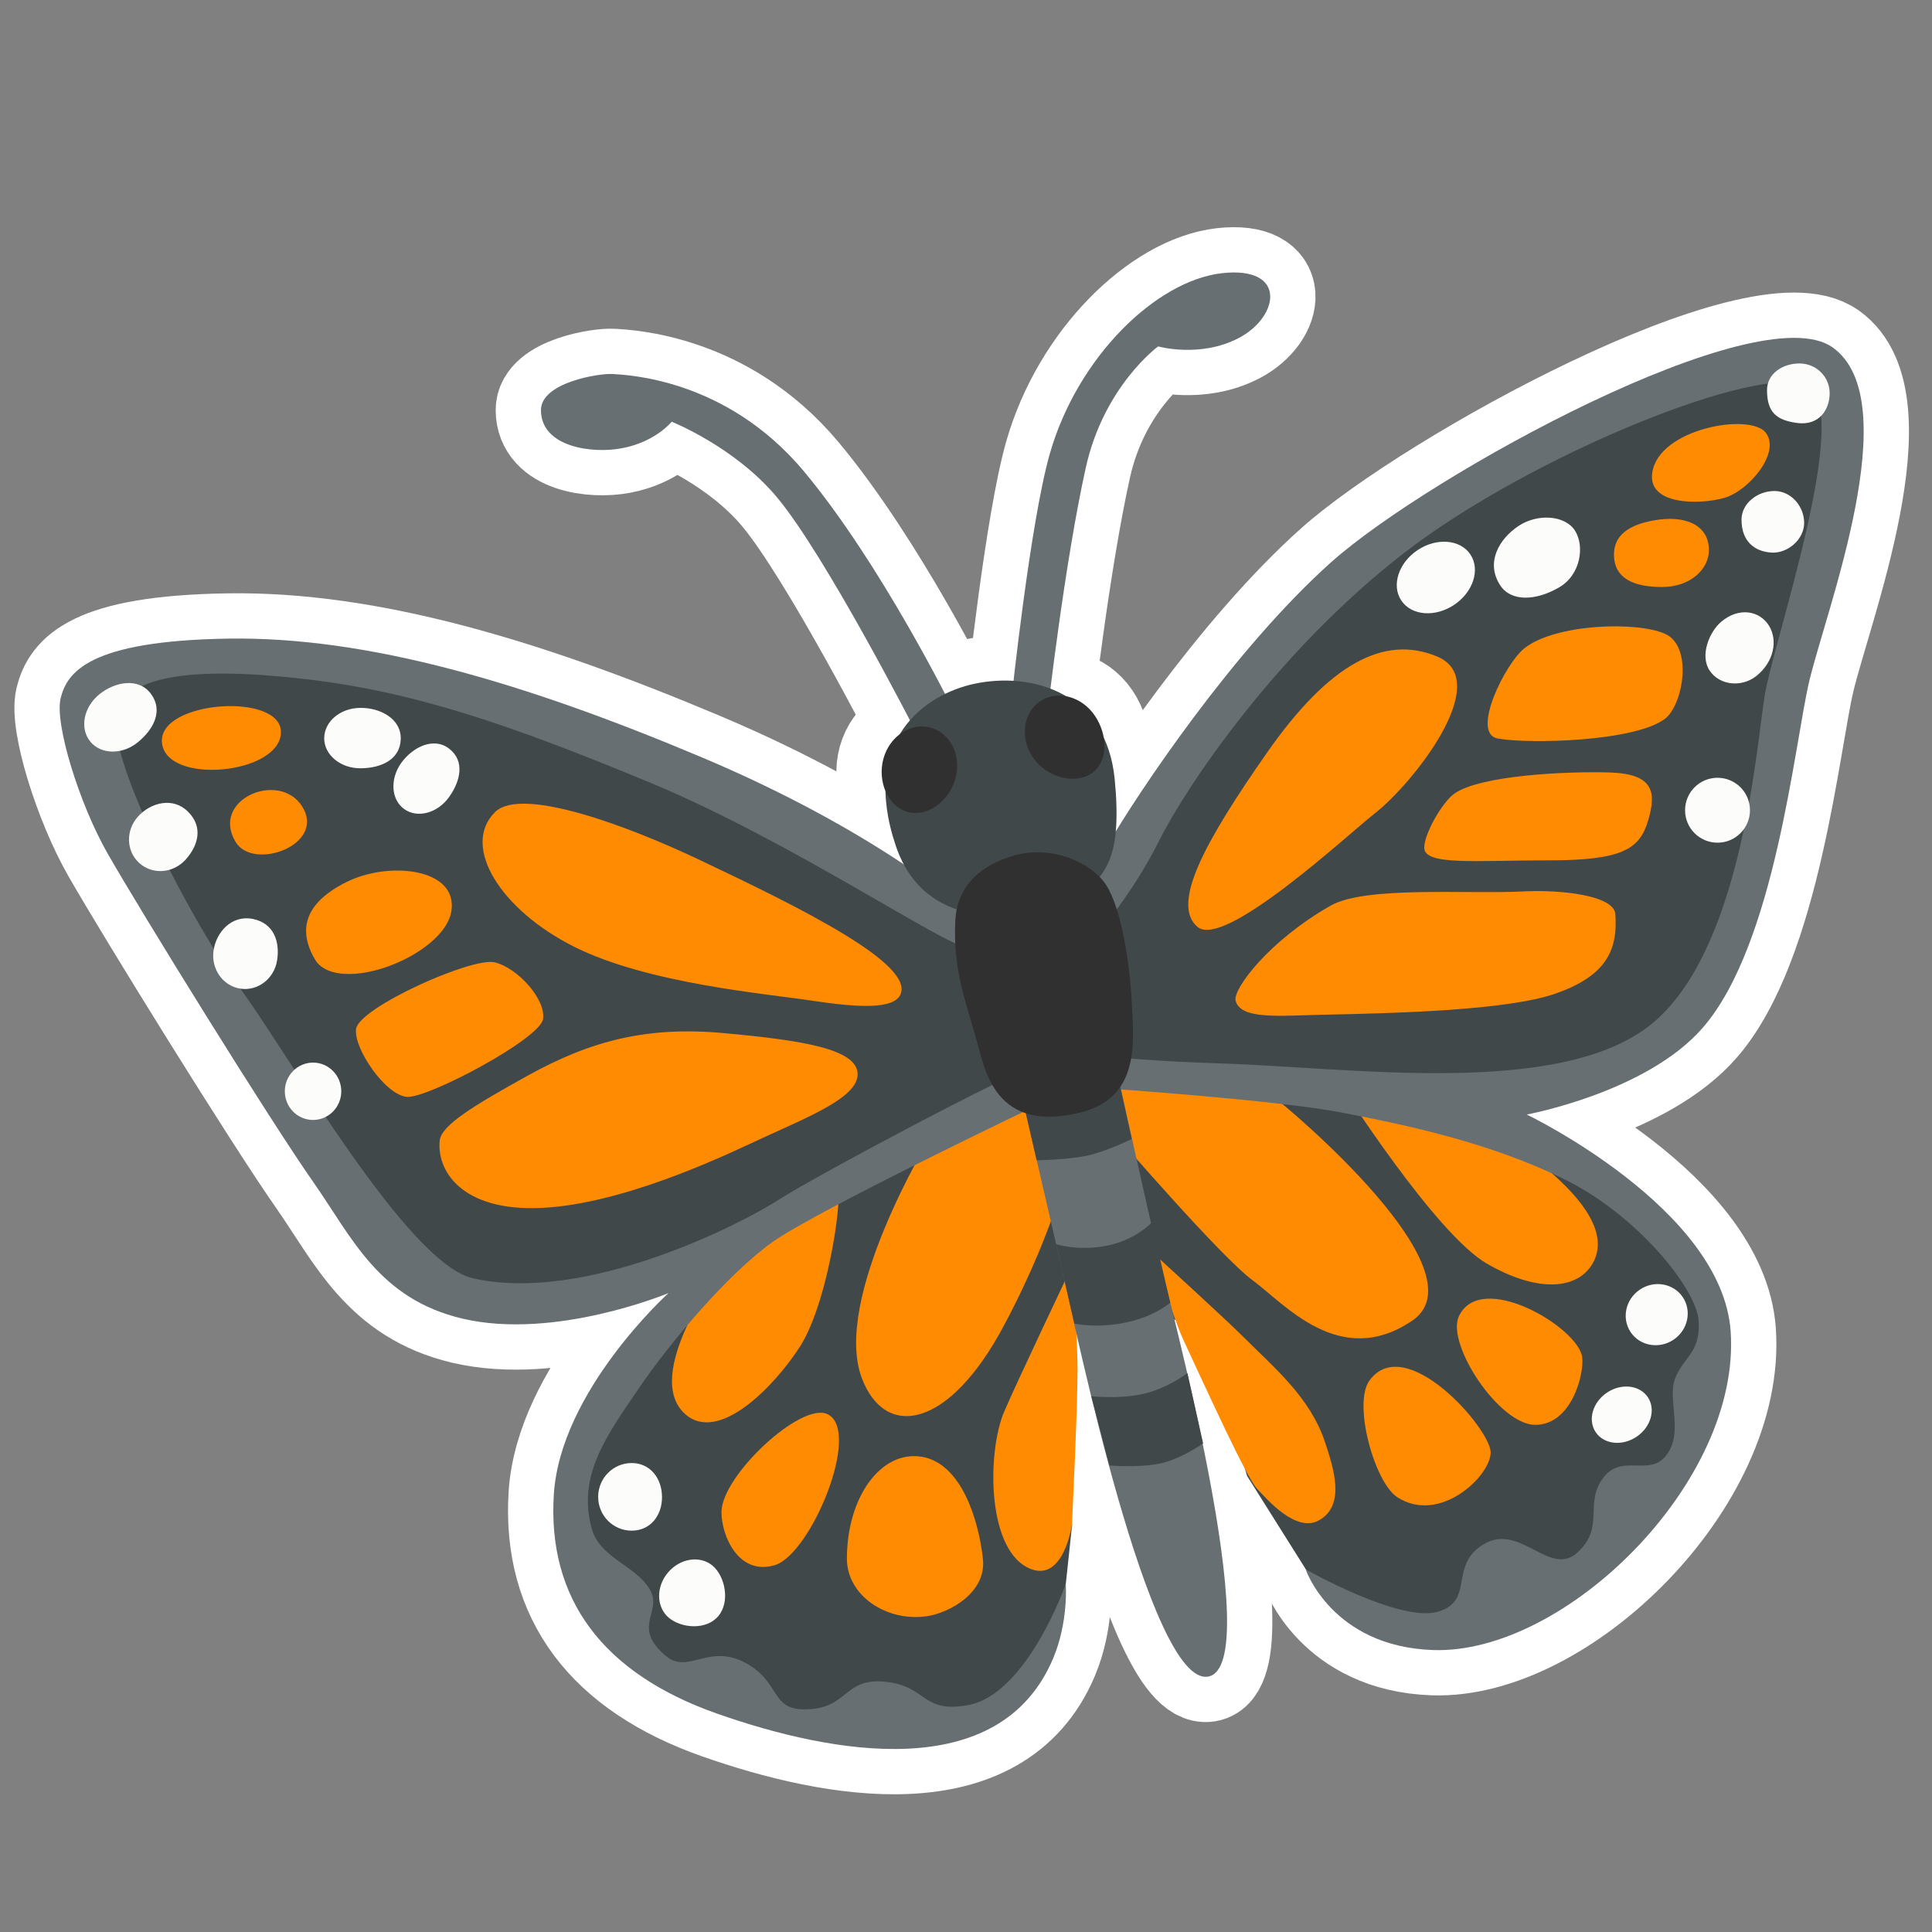 <?xml version="1.0" encoding="UTF-8" standalone="no"?>
<!-- Generator: Adobe Illustrator 24.1.2, SVG Export Plug-In . SVG Version: 6.00 Build 0)  -->

<svg
   version="1.1"
   id="Butterfly"
   x="0px"
   y="0px"
   viewBox="0 0 128 128"
   style="enable-background:new 0 0 128 128;"
   xml:space="preserve"
   sodipodi:docname="emoji_u1f98b-bo.svg"
   inkscape:version="1.2 (dc2aeda, 2022-05-15)"
   xmlns:inkscape="http://www.inkscape.org/namespaces/inkscape"
   xmlns:sodipodi="http://sodipodi.sourceforge.net/DTD/sodipodi-0.dtd"
   xmlns="http://www.w3.org/2000/svg"
   xmlns:svg="http://www.w3.org/2000/svg"><rect x="0" y="0" width="128" height="128" fill="#808080" stroke="none"/><defs
   id="defs107" /><sodipodi:namedview
   id="namedview105"
   pagecolor="#ffffff"
   bordercolor="#666666"
   borderopacity="1.0"
   inkscape:showpageshadow="2"
   inkscape:pageopacity="0.0"
   inkscape:pagecheckerboard="true"
   inkscape:deskcolor="#d1d1d1"
   showgrid="false"
   inkscape:zoom="6.3046875"
   inkscape:cx="63.920694"
   inkscape:cy="64"
   inkscape:window-width="1759"
   inkscape:window-height="1027"
   inkscape:window-x="1920"
   inkscape:window-y="25"
   inkscape:window-maximized="0"
   inkscape:current-layer="Butterfly" />


















































<g
   id="g1775"
   style="stroke:#ffffff;stroke-width:6;stroke-dasharray:none"><polygon
     style="fill:#41484A;stroke:#ffffff;stroke-width:6;stroke-dasharray:none"
     points="71.08,63.95 75.77,54.56 86.28,41.05 99.8,31.1 113.31,24.9 120.59,24.72 122.42,27.53   119.32,41.75 114.39,62.73 111.3,67.79 103.98,71.88 96.51,73 104.12,76.52 109.75,80.89 112.98,85.39 112.98,91.45 110.17,99.33   101.72,106.09 96.51,108.06 88.35,106.09 86.52,103.98 82.62,97.78 79.9,88.49 74.41,85.67 69.11,88.58 71.03,101.02 70.61,104.96   69.91,107.78 67.94,111.72 62.87,114.67 55.69,114.82 46.4,112.28 40.91,108.06 37.53,102.43 38.37,94.97 47.94,82.72 39.92,85.67   29.64,85.96 21.2,76.8 8.24,55.83 5.01,46.54 7.68,43.72 15.42,43.72 32.04,46.4 50.2,53.58 63.29,61.04 "
     id="polygon1673" /><path
     style="fill:#676F72;stroke:#ffffff;stroke-width:6;stroke-dasharray:none"
     d="M67.02,46.26c0,0,1.23-11.63,2.53-16.19c1.83-6.41,7.04-11.47,11.4-11.97  c4.36-0.49,3.8,2.89,1.13,4.29c-2.57,1.35-5.35,0.56-5.35,0.56s-3.59,2.62-4.79,8.02c-1.41,6.34-2.53,16.19-2.53,16.19L67.02,46.26z  "
     id="path1675" /><path
     style="fill:#676F72;stroke:#ffffff;stroke-width:6;stroke-dasharray:none"
     d="M63.15,47.03c0,0-4.77-9.69-9.92-15.84c-5.14-6.12-11.68-6.34-12.6-6.41  c-0.92-0.07-4.79,0.56-4.79,2.39c0,2.46,3.4,2.9,5.35,2.53c2.25-0.42,3.31-1.76,3.31-1.76s4.18,1.66,6.97,5  c3.24,3.87,9.22,15.56,9.22,15.56l0.42,1.55L63.15,47.03z"
     id="path1677" /><path
     style="fill:#FF8B03;stroke:#ffffff;stroke-width:6;stroke-dasharray:none"
     d="M54.84,93.7c-1.75-0.87-7.04,4.08-7.04,6.48c0,1.57,1.13,4.22,3.52,3.52  C53.72,102.99,57.1,94.82,54.84,93.7z"
     id="path1679" /><path
     style="fill:#FF8B03;stroke:#ffffff;stroke-width:6;stroke-dasharray:none"
     d="M45.41,93.7c2.25,1.97,5.97-1.95,7.6-4.5c1.97-3.1,2.96-10.84,2.39-10.56  c-0.56,0.28-7.6,5.35-7.6,5.35S42.46,91.12,45.41,93.7z"
     id="path1681" /><path
     style="fill:#FF8B03;stroke:#ffffff;stroke-width:6;stroke-dasharray:none"
     d="M56.11,103.27c0,2.46,2.67,4.22,5.35,3.8c1.4-0.22,3.91-1.52,3.66-3.8  c-0.28-2.53-1.41-6.34-4.08-6.76C58.36,96.09,56.11,99.19,56.11,103.27z"
     id="path1683" /><path
     style="fill:#FF8B03;stroke:#ffffff;stroke-width:6;stroke-dasharray:none"
     d="M71.01,83.91c0,0-3.69,7.75-4.49,9.64c-1.13,2.67-1.17,9.34,1.83,10.42  c2.14,0.77,2.67-2.96,2.67-2.96s0.37-7.64,0.37-10.17C71.4,88.31,71.01,83.91,71.01,83.91z"
     id="path1685" /><path
     style="fill:#FF8B03;stroke:#ffffff;stroke-width:6;stroke-dasharray:none"
     d="M73.85,75.12c0,0,7.04,8.17,9.15,9.71c2.11,1.55,5.77,5.91,10.56,2.67  c4.79-3.24-8.17-14.08-9.29-14.92C83.14,71.74,73,71.6,73,71.6L73.85,75.12z"
     id="path1687" /><path
     style="fill:#FF8B03;stroke:#ffffff;stroke-width:6;stroke-dasharray:none"
     d="M76.38,83c0,0,4.92,4.49,5.91,5.49c2.11,2.11,4.5,4.07,5.49,7.04c0.56,1.69,1.41,4.22-0.42,5.21  c-1.51,0.81-3.4-1.39-4.08-2.11c-0.69-0.72-3.33-6.53-4.87-9.84C77.77,87.43,76.38,83,76.38,83z"
     id="path1689" /><path
     style="fill:#FF8B03;stroke:#ffffff;stroke-width:6;stroke-dasharray:none"
     d="M90.74,91.45c-1.13,1.52,0.32,6.76,1.83,7.74c2.82,1.83,6.19-1.41,6.19-2.96  C98.77,94.68,93.13,88.21,90.74,91.45z"
     id="path1691" /><path
     style="fill:#FF8B03;stroke:#ffffff;stroke-width:6;stroke-dasharray:none"
     d="M88.91,72.02c0,0,6.19,9.71,9.57,11.68s6.04,1.75,7.04,0c2.25-3.94-7.46-9.29-7.46-9.29L88.91,72.02z  "
     id="path1693" /><path
     style="fill:#FF8B03;stroke:#ffffff;stroke-width:6;stroke-dasharray:none"
     d="M96.65,87.22c-0.84,1.83,2.67,7.18,5.07,7.18s3.26-3.39,3.1-4.5C104.54,87.93,98.09,84.1,96.65,87.22  z"
     id="path1695" /><path
     style="fill:#FF8B03;stroke:#ffffff;stroke-width:6;stroke-dasharray:none"
     d="M61.6,75.4c0,0-6.49,10.66-4.5,15.91c1.55,4.08,5.77,3.38,9.43-3.52c3.66-6.9,4.36-11.26,4.36-11.26  l-1.13-3.94L61.6,75.4z"
     id="path1697" /><path
     style="fill:#676F72;stroke:#ffffff;stroke-width:6;stroke-dasharray:none"
     d="M63.99,60.33c0,0-5.77-5.21-17.46-10.14s-22.1-8.02-31.39-7.88s-10.7,2.25-11.12,3.94  c-0.42,1.69,1.24,7.02,3.1,10.28c2.25,3.94,10.7,17.6,13.66,21.82c2.55,3.65,4.31,7.7,9.85,9.01c6.15,1.45,13.66-1.69,13.66-1.69  s-7.18,6.48-7.6,13.37c-0.42,6.9,3.24,11.83,10.84,14.5s18.7,4.72,22.24-3.66c1.03-2.44,0.84-4.93,0.84-4.93s-2.56,7.31-6.48,8.02  c-3.1,0.56-2.67-1.27-5.49-1.55c-2.82-0.28-2.39,1.83-5.35,1.83c-2.27,0-1.55-1.83-3.94-3.1s-3.75,0.78-5.21-0.42  c-2.39-1.97-0.14-2.96-1.13-4.5c-0.99-1.55-3.26-2.02-3.8-3.94c-0.99-3.52,0.99-6.19,3.1-9.29c2.11-3.1,5.91-7.6,8.87-9.71  c2.96-2.11,17.53-9.06,17.53-9.06s0.77-2.62-0.35-2.48C67.23,70.89,54,77.93,51.6,79.48c-2.39,1.55-12.74,6.91-20.27,5.21  C26.97,83.7,19.1,69.82,15.92,65.5c-3.18-4.32-8.68-14.92-8.24-17.98c0.41-2.82,5.21-3.38,12.53-2.53c7.32,0.84,13.8,3.1,22.95,6.9  s19.57,10.84,20.84,10.84C65.26,62.73,63.99,60.33,63.99,60.33z"
     id="path1699" /><path
     style="fill:#676F72;stroke:#ffffff;stroke-width:6;stroke-dasharray:none"
     d="M72.58,62.02c0,0-1.13-2.72,0.84-6.1s8.31-12.9,14.78-18.68c6.48-5.77,28.3-17.74,33.22-14.22  c4.93,3.52-0.42,17.36-1.55,22.1c-0.98,4.13-2.25,17.41-7.04,22.95c-3.72,4.31-11.68,5.77-11.68,5.77s12.94,6.21,13.51,14.36  c0.7,10-10.98,21.42-19.71,21.12c-6.71-0.23-8.45-5.35-8.45-5.35s6.19,3.52,8.73,2.82c2.53-0.7,0.7-3.1,3.1-4.5s4.36,2.25,6.19,0.56  c1.83-1.69,0.42-3.24,1.69-4.93c1.27-1.69,3.1,0,4.22-1.55c1.13-1.55,0-3.66,0.56-5.07c0.56-1.41,1.69-1.69,1.55-3.8  c-0.14-2.11-4.08-7.04-9.01-9.43s-10.28-3.52-14.64-4.36c-4.36-0.84-15.63-1.6-15.63-1.6s-0.99-2.3-0.42-2.21  c1.13,0.19,3.94,0.42,8.17,0.56c8.54,0.28,22.24,2.25,28.3-2.53s7.04-18.3,7.6-21.82s5.91-19.01,2.82-20.55  c-3.1-1.55-18.34,4.61-26.7,11.07S78.63,52.03,76.8,55.69C74.97,59.35,72.58,62.02,72.58,62.02z"
     id="path1701" /><path
     style="fill:#41484A;stroke:#ffffff;stroke-width:6;stroke-dasharray:none"
     d="M72.41,58.68c0.77-1.06,1.95-1.89,1.44-7.07c-0.56-5.7-5.46-7.14-9.33-6.3  c-3.14,0.68-7.57,3.63-5.17,10.73c2.12,6.31,9.29,4.36,9.29,4.36S71.63,59.73,72.41,58.68z"
     id="path1703" /><ellipse
     transform="matrix(0.832 -0.555 0.555 0.832 -5.221 59.239)"
     style="fill:#FCFDFA;stroke:#ffffff;stroke-width:6;stroke-dasharray:none"
     cx="95.11"
     cy="38.23"
     rx="2.75"
     ry="2.18"
     id="ellipse1705" /><path
     style="fill:#FCFDFA;stroke:#ffffff;stroke-width:6;stroke-dasharray:none"
     d="M117.21,41.47c-0.63-1.03-2.01-1.26-3.17-0.28c-0.79,0.66-1.44,2.24-0.77,3.24  c0.67,1,2.14,1.12,3.1,0.35C117.55,43.83,117.78,42.41,117.21,41.47z"
     id="path1707" /><path
     style="fill:#FCFDFA;stroke:#ffffff;stroke-width:6;stroke-dasharray:none"
     d="M104.33,35.13c-0.67-1-2.47-1.12-3.73-0.28s-2.21,2.41-1.2,3.94c0.7,1.06,2.31,1.04,3.87,0.14  C104.75,38.09,105,36.14,104.33,35.13z"
     id="path1709" /><path
     style="fill:#FCFDFA;stroke:#ffffff;stroke-width:6;stroke-dasharray:none"
     d="M121.22,26.05c0,1.09-0.7,2.18-2.18,1.97c-1.35-0.19-1.97-0.7-1.97-2.18c0-1.09,1.04-1.76,2.15-1.76  S121.22,24.96,121.22,26.05z"
     id="path1711" /><path
     style="fill:#FCFDFA;stroke:#ffffff;stroke-width:6;stroke-dasharray:none"
     d="M119.53,34.64c0,1.09-1.08,2.04-2.18,1.97c-1.06-0.07-1.97-0.7-1.97-2.18c0-1.09,1.07-1.9,2.18-1.9  C118.67,32.53,119.53,33.55,119.53,34.64z"
     id="path1713" /><circle
     style="fill:#FCFDFA;stroke:#ffffff;stroke-width:6;stroke-dasharray:none"
     cx="113.79"
     cy="53.68"
     r="2.15"
     id="circle1715" /><ellipse
     style="fill:#FCFDFA;stroke:#ffffff;stroke-width:6;stroke-dasharray:none"
     cx="20.74"
     cy="72.3"
     rx="1.87"
     ry="1.9"
     id="ellipse1717" /><path
     style="fill:#FCFDFA;stroke:#ffffff;stroke-width:6;stroke-dasharray:none"
     d="M10,45.97c0.83,1.11,0.18,2.35-0.86,3.2C8.11,50.02,6.69,50,5.98,49.13  c-0.71-0.87-0.45-2.27,0.59-3.12C7.61,45.16,9.19,44.87,10,45.97z"
     id="path1719" /><path
     style="fill:#FCFDFA;stroke:#ffffff;stroke-width:6;stroke-dasharray:none"
     d="M16.74,60.88c1.42,0.28,1.81,1.53,1.62,2.74c-0.19,1.22-1.28,2.06-2.44,1.88  c-1.16-0.18-1.95-1.31-1.77-2.53S15.34,60.61,16.74,60.88z"
     id="path1721" /><path
     style="fill:#FCFDFA;stroke:#ffffff;stroke-width:6;stroke-dasharray:none"
     d="M12.46,53.78c1.03,1.02,0.66,2.27-0.17,3.18c-0.83,0.91-2.2,1.01-3.07,0.21  c-0.87-0.79-0.9-2.17-0.07-3.08C9.98,53.18,11.45,52.77,12.46,53.78z"
     id="path1723" /><path
     style="fill:#FCFDFA;stroke:#ffffff;stroke-width:6;stroke-dasharray:none"
     d="M29.77,49.61c1.04,0.82,0.74,2.14-0.02,3.2s-2.08,1.42-2.96,0.8s-0.97-1.99-0.21-3.06  C27.34,49.49,28.74,48.8,29.77,49.61z"
     id="path1725" /><path
     style="fill:#FCFDFA;stroke:#ffffff;stroke-width:6;stroke-dasharray:none"
     d="M26.55,48.97c-0.04,1.36-1.31,1.92-2.64,1.93c-1.33,0.02-2.42-0.87-2.43-1.97  c-0.01-1.11,1.05-2.02,2.38-2.03C25.19,46.88,26.59,47.62,26.55,48.97z"
     id="path1727" /><path
     style="fill:#FCFDFA;stroke:#ffffff;stroke-width:6;stroke-dasharray:none"
     d="M43.86,99.19c0,1.23-0.78,2.22-2.01,2.22s-2.22-1-2.22-2.24c0-1.23,0.99-2.24,2.22-2.24  S43.86,97.95,43.86,99.19z"
     id="path1729" /><path
     style="fill:#FCFDFA;stroke:#ffffff;stroke-width:6;stroke-dasharray:none"
     d="M47.59,107.07c-0.8,0.95-2.44,0.81-3.28,0.11c-0.83-0.7-0.86-2.04-0.06-2.99s2.12-1.16,2.96-0.46  C48.04,104.43,48.39,106.12,47.59,107.07z"
     id="path1731" /><ellipse
     transform="matrix(0.829 -0.559 0.559 0.829 -34.056 76.062)"
     style="fill:#FCFDFA;stroke:#ffffff;stroke-width:6;stroke-dasharray:none"
     cx="107.46"
     cy="93.77"
     rx="2.08"
     ry="1.76"
     id="ellipse1733" /><ellipse
     transform="matrix(0.829 -0.559 0.559 0.829 -29.957 76.227)"
     style="fill:#FCFDFA;stroke:#ffffff;stroke-width:6;stroke-dasharray:none"
     cx="109.78"
     cy="87.14"
     rx="2.08"
     ry="2"
     id="ellipse1735" /><path
     style="fill:#FF8B03;stroke:#ffffff;stroke-width:6;stroke-dasharray:none"
     d="M95.2,43.49c-3.49-1.45-7.13,0.47-11.26,6.38c-4.13,5.91-6.38,10.04-4.6,11.54s10-6.16,11.73-7.51  C93.6,51.93,99.05,45.08,95.2,43.49z"
     id="path1737" /><path
     style="fill:#FF8B03;stroke:#ffffff;stroke-width:6;stroke-dasharray:none"
     d="M88.16,60c2.32-1.32,9.1-0.75,12.76-0.94c2.44-0.13,6.01,0.25,6.1,1.5c0.19,2.53-0.75,4.13-3.94,5.26  c-3.19,1.13-10.7,1.31-15.49,1.41c-2.82,0.06-5.41,0.34-5.73-0.94C81.68,65.54,84.03,62.35,88.16,60z"
     id="path1739" /><path
     style="fill:#FF8B03;stroke:#ffffff;stroke-width:6;stroke-dasharray:none"
     d="M99.24,48.93c2.16,0.38,9.1,0.19,11.07-1.31c1.2-0.92,1.88-4.79,0-5.63  c-1.88-0.84-7.23-0.66-9.29,0.94C99.75,43.9,97.4,48.61,99.24,48.93z"
     id="path1741" /><path
     style="fill:#FF8B03;stroke:#ffffff;stroke-width:6;stroke-dasharray:none"
     d="M109.47,31.29c-0.36,2.21,3.19,2.16,4.79,1.69c1.6-0.47,3.75-3,2.72-4.32  C115.94,27.34,109.93,28.38,109.47,31.29z"
     id="path1743" /><path
     style="fill:#FF8B03;stroke:#ffffff;stroke-width:6;stroke-dasharray:none"
     d="M106.93,36.73c0,1.6,1.31,2.16,3.19,2.16c1.88,0,3.1-1.19,3.1-2.44c0-1.69-1.6-2.35-3.66-1.97  C107.99,34.76,106.93,35.42,106.93,36.73z"
     id="path1745" /><path
     style="fill:#FF8B03;stroke:#ffffff;stroke-width:6;stroke-dasharray:none"
     d="M94.36,56.16c0,1.2,3.38,0.84,8.26,0.84c4.88,0,6.01-0.75,6.57-2.63c0.56-1.88,0.38-3.1-2.53-3.19  c-2.91-0.09-8.63,0.19-10.32,1.41C95.57,53.14,94.36,55.22,94.36,56.16z"
     id="path1747" /><path
     style="fill:#FF8B03;stroke:#ffffff;stroke-width:6;stroke-dasharray:none"
     d="M29.13,75.58c-0.2,2.15,1.69,4.88,7.32,4.41s12.3-3.79,14.08-4.6c3.28-1.5,6.29-2.72,6.29-4.22  c0-1.69-3.75-2.25-8.82-2.72c-5.07-0.47-8.82,0.47-13.05,2.82C31.42,73.23,29.22,74.55,29.13,75.58z"
     id="path1749" /><path
     style="fill:#FF8B03;stroke:#ffffff;stroke-width:6;stroke-dasharray:none"
     d="M23.59,68.17c-0.17,1.3,1.97,4.41,3.38,4.5c1.41,0.09,8.82-3.85,9.01-5.16  c0.19-1.31-1.69-3.38-3.19-3.75C31.29,63.38,23.78,66.76,23.59,68.17z"
     id="path1751" /><path
     style="fill:#FF8B03;stroke:#ffffff;stroke-width:6;stroke-dasharray:none"
     d="M32.79,53.81c-2.26,2.26,0.38,6.48,5.26,8.92c4.88,2.44,12.67,3.1,15.77,3.57  c3.1,0.47,5.35,0.56,5.82-0.38c1.01-2.01-6.48-5.73-13.42-9.01C41.89,54.86,34.57,52.03,32.79,53.81z"
     id="path1753" /><path
     style="fill:#FF8B03;stroke:#ffffff;stroke-width:6;stroke-dasharray:none"
     d="M10.73,49.21c0.28,2.82,7.79,2.1,7.88-0.66C18.71,45.83,10.45,46.4,10.73,49.21z"
     id="path1755" /><path
     style="fill:#FF8B03;stroke:#ffffff;stroke-width:6;stroke-dasharray:none"
     d="M15.61,55.78c1.17,1.95,6.01,0.19,4.41-2.35C18.5,51.02,13.92,52.97,15.61,55.78z"
     id="path1757" /><path
     style="fill:#FF8B03;stroke:#ffffff;stroke-width:6;stroke-dasharray:none"
     d="M20.87,63.57c0.77,1.31,3.33,1.22,5.73,0.09c1.6-0.75,3.7-2.29,3.28-4.13  c-0.47-2.06-4.32-2.35-6.85-1.13C21.24,59.27,19.27,60.85,20.87,63.57z"
     id="path1759" /><path
     style="fill:#676F72;stroke:#ffffff;stroke-width:6;stroke-dasharray:none"
     d="M74.06,71.24L67.79,73c0,0,1.94,8.4,2.67,11.54c0.77,3.31,5.7,27.17,9.57,26.54  c3.99-0.65-2.67-25.34-3.31-28.02C76.12,80.49,74.06,71.24,74.06,71.24z"
     id="path1761" /><path
     style="fill:#41484A;stroke:#ffffff;stroke-width:6;stroke-dasharray:none"
     d="M73.43,82.51c1.85-0.4,2.87-1.51,2.87-1.51l1.23,5.3c0,0-0.93,0.86-2.76,1.28  c-2.02,0.47-3.59,0.11-3.59,0.11l-1.21-5.26C69.96,82.42,71.45,82.93,73.43,82.51z"
     id="path1763" /><path
     style="fill:#41484A;stroke:#ffffff;stroke-width:6;stroke-dasharray:none"
     d="M67.79,73l6.26-1.76l0.93,4.22c0,0-1.65,0.83-2.99,1.11c-1.34,0.28-3.31,0.3-3.31,0.3L67.79,73z"
     id="path1765" /><path
     style="fill:#41484A;stroke:#ffffff;stroke-width:6;stroke-dasharray:none"
     d="M72.3,92.5c0,0,1.78,0.21,3.4-0.14c1.62-0.35,2.97-1.39,2.97-1.39l1.04,4.66c0,0-1.54,1.09-2.95,1.35  c-1.45,0.27-3.28,0.11-3.26,0.11L72.3,92.5z"
     id="path1767" /><path
     style="fill:#303031;stroke:#ffffff;stroke-width:6;stroke-dasharray:none"
     d="M67.23,56.67c-2.19,0.61-3.83,1.97-3.94,4.36c-0.14,3.1,0.56,4.93,1.41,7.88  c0.54,1.89,1.17,6.22,6.9,4.79c3.94-0.99,3.52-4.65,3.38-7.32c-0.14-2.69-0.7-6.19-1.69-7.74C72.37,57.2,69.77,55.97,67.23,56.67z"
     id="path1769" /><path
     style="fill:#303031;stroke:#ffffff;stroke-width:6;stroke-dasharray:none"
     d="M72.54,47.42c0.87,1.29,0.9,3.07-0.24,3.83c-1.13,0.76-3,0.22-3.87-1.07  c-0.87-1.29-0.65-2.95,0.48-3.72C70.05,45.7,71.67,46.13,72.54,47.42z"
     id="path1771" /><path
     style="fill:#303031;stroke:#ffffff;stroke-width:6;stroke-dasharray:none"
     d="M63.3,51.58c-0.42,1.5-1.86,2.58-3.17,2.21c-1.32-0.37-2.01-2.03-1.6-3.53  c0.42-1.5,1.82-2.42,3.14-2.05S63.71,50.08,63.3,51.58z"
     id="path1773" /></g><g
   id="g1671"><polygon
     style="fill:#41484A;"
     points="71.08,63.95 75.77,54.56 86.28,41.05 99.8,31.1 113.31,24.9 120.59,24.72 122.42,27.53   119.32,41.75 114.39,62.73 111.3,67.79 103.98,71.88 96.51,73 104.12,76.52 109.75,80.89 112.98,85.39 112.98,91.45 110.17,99.33   101.72,106.09 96.51,108.06 88.35,106.09 86.52,103.98 82.62,97.78 79.9,88.49 74.41,85.67 69.11,88.58 71.03,101.02 70.61,104.96   69.91,107.78 67.94,111.72 62.87,114.67 55.69,114.82 46.4,112.28 40.91,108.06 37.53,102.43 38.37,94.97 47.94,82.72 39.92,85.67   29.64,85.96 21.2,76.8 8.24,55.83 5.01,46.54 7.68,43.72 15.42,43.72 32.04,46.4 50.2,53.58 63.29,61.04 "
     id="polygon2" /><path
     style="fill:#676F72;"
     d="M67.02,46.26c0,0,1.23-11.63,2.53-16.19c1.83-6.41,7.04-11.47,11.4-11.97  c4.36-0.49,3.8,2.89,1.13,4.29c-2.57,1.35-5.35,0.56-5.35,0.56s-3.59,2.62-4.79,8.02c-1.41,6.34-2.53,16.19-2.53,16.19L67.02,46.26z  "
     id="path4" /><path
     style="fill:#676F72;"
     d="M63.15,47.03c0,0-4.77-9.69-9.92-15.84c-5.14-6.12-11.68-6.34-12.6-6.41  c-0.92-0.07-4.79,0.56-4.79,2.39c0,2.46,3.4,2.9,5.35,2.53c2.25-0.42,3.31-1.76,3.31-1.76s4.18,1.66,6.97,5  c3.24,3.87,9.22,15.56,9.22,15.56l0.42,1.55L63.15,47.03z"
     id="path6" /><path
     style="fill:#FF8B03;"
     d="M54.84,93.7c-1.75-0.87-7.04,4.08-7.04,6.48c0,1.57,1.13,4.22,3.52,3.52  C53.72,102.99,57.1,94.82,54.84,93.7z"
     id="path8" /><path
     style="fill:#FF8B03;"
     d="M45.41,93.7c2.25,1.97,5.97-1.95,7.6-4.5c1.97-3.1,2.96-10.84,2.39-10.56  c-0.56,0.28-7.6,5.35-7.6,5.35S42.46,91.12,45.41,93.7z"
     id="path10" /><path
     style="fill:#FF8B03;"
     d="M56.11,103.27c0,2.46,2.67,4.22,5.35,3.8c1.4-0.22,3.91-1.52,3.66-3.8  c-0.28-2.53-1.41-6.34-4.08-6.76C58.36,96.09,56.11,99.19,56.11,103.27z"
     id="path12" /><path
     style="fill:#FF8B03;"
     d="M71.01,83.91c0,0-3.69,7.75-4.49,9.64c-1.13,2.67-1.17,9.34,1.83,10.42  c2.14,0.77,2.67-2.96,2.67-2.96s0.37-7.64,0.37-10.17C71.4,88.31,71.01,83.91,71.01,83.91z"
     id="path14" /><path
     style="fill:#FF8B03;"
     d="M73.85,75.12c0,0,7.04,8.17,9.15,9.71c2.11,1.55,5.77,5.91,10.56,2.67  c4.79-3.24-8.17-14.08-9.29-14.92C83.14,71.74,73,71.6,73,71.6L73.85,75.12z"
     id="path16" /><path
     style="fill:#FF8B03;"
     d="M76.38,83c0,0,4.92,4.49,5.91,5.49c2.11,2.11,4.5,4.07,5.49,7.04c0.56,1.69,1.41,4.22-0.42,5.21  c-1.51,0.81-3.4-1.39-4.08-2.11c-0.69-0.72-3.33-6.53-4.87-9.84C77.77,87.43,76.38,83,76.38,83z"
     id="path18" /><path
     style="fill:#FF8B03;"
     d="M90.74,91.45c-1.13,1.52,0.32,6.76,1.83,7.74c2.82,1.83,6.19-1.41,6.19-2.96  C98.77,94.68,93.13,88.21,90.74,91.45z"
     id="path20" /><path
     style="fill:#FF8B03;"
     d="M88.91,72.02c0,0,6.19,9.71,9.57,11.68s6.04,1.75,7.04,0c2.25-3.94-7.46-9.29-7.46-9.29L88.91,72.02z  "
     id="path22" /><path
     style="fill:#FF8B03;"
     d="M96.65,87.22c-0.84,1.83,2.67,7.18,5.07,7.18s3.26-3.39,3.1-4.5C104.54,87.93,98.09,84.1,96.65,87.22  z"
     id="path24" /><path
     style="fill:#FF8B03;"
     d="M61.6,75.4c0,0-6.49,10.66-4.5,15.91c1.55,4.08,5.77,3.38,9.43-3.52c3.66-6.9,4.36-11.26,4.36-11.26  l-1.13-3.94L61.6,75.4z"
     id="path26" /><path
     style="fill:#676F72;"
     d="M63.99,60.33c0,0-5.77-5.21-17.46-10.14s-22.1-8.02-31.39-7.88s-10.7,2.25-11.12,3.94  c-0.42,1.69,1.24,7.02,3.1,10.28c2.25,3.94,10.7,17.6,13.66,21.82c2.55,3.65,4.31,7.7,9.85,9.01c6.15,1.45,13.66-1.69,13.66-1.69  s-7.18,6.48-7.6,13.37c-0.42,6.9,3.24,11.83,10.84,14.5s18.7,4.72,22.24-3.66c1.03-2.44,0.84-4.93,0.84-4.93s-2.56,7.31-6.48,8.02  c-3.1,0.56-2.67-1.27-5.49-1.55c-2.82-0.28-2.39,1.83-5.35,1.83c-2.27,0-1.55-1.83-3.94-3.1s-3.75,0.78-5.21-0.42  c-2.39-1.97-0.14-2.96-1.13-4.5c-0.99-1.55-3.26-2.02-3.8-3.94c-0.99-3.52,0.99-6.19,3.1-9.29c2.11-3.1,5.91-7.6,8.87-9.71  c2.96-2.11,17.53-9.06,17.53-9.06s0.77-2.62-0.35-2.48C67.23,70.89,54,77.93,51.6,79.48c-2.39,1.55-12.74,6.91-20.27,5.21  C26.97,83.7,19.1,69.82,15.92,65.5c-3.18-4.32-8.68-14.92-8.24-17.98c0.41-2.82,5.21-3.38,12.53-2.53c7.32,0.84,13.8,3.1,22.95,6.9  s19.57,10.84,20.84,10.84C65.26,62.73,63.99,60.33,63.99,60.33z"
     id="path28" /><path
     style="fill:#676F72;"
     d="M72.58,62.02c0,0-1.13-2.72,0.84-6.1s8.31-12.9,14.78-18.68c6.48-5.77,28.3-17.74,33.22-14.22  c4.93,3.52-0.42,17.36-1.55,22.1c-0.98,4.13-2.25,17.41-7.04,22.95c-3.72,4.31-11.68,5.77-11.68,5.77s12.94,6.21,13.51,14.36  c0.7,10-10.98,21.42-19.71,21.12c-6.71-0.23-8.45-5.35-8.45-5.35s6.19,3.52,8.73,2.82c2.53-0.7,0.7-3.1,3.1-4.5s4.36,2.25,6.19,0.56  c1.83-1.69,0.42-3.24,1.69-4.93c1.27-1.69,3.1,0,4.22-1.55c1.13-1.55,0-3.66,0.56-5.07c0.56-1.41,1.69-1.69,1.55-3.8  c-0.14-2.11-4.08-7.04-9.01-9.43s-10.28-3.52-14.64-4.36c-4.36-0.84-15.63-1.6-15.63-1.6s-0.99-2.3-0.42-2.21  c1.13,0.19,3.94,0.42,8.17,0.56c8.54,0.28,22.24,2.25,28.3-2.53s7.04-18.3,7.6-21.82s5.91-19.01,2.82-20.55  c-3.1-1.55-18.34,4.61-26.7,11.07S78.63,52.03,76.8,55.69C74.97,59.35,72.58,62.02,72.58,62.02z"
     id="path30" /><path
     style="fill:#41484A;"
     d="M72.41,58.68c0.77-1.06,1.95-1.89,1.44-7.07c-0.56-5.7-5.46-7.14-9.33-6.3  c-3.14,0.68-7.57,3.63-5.17,10.73c2.12,6.31,9.29,4.36,9.29,4.36S71.63,59.73,72.41,58.68z"
     id="path32" /><ellipse
     transform="matrix(0.832 -0.555 0.555 0.832 -5.221 59.239)"
     style="fill:#FCFDFA;"
     cx="95.11"
     cy="38.23"
     rx="2.75"
     ry="2.18"
     id="ellipse34" /><path
     style="fill:#FCFDFA;"
     d="M117.21,41.47c-0.63-1.03-2.01-1.26-3.17-0.28c-0.79,0.66-1.44,2.24-0.77,3.24  c0.67,1,2.14,1.12,3.1,0.35C117.55,43.83,117.78,42.41,117.21,41.47z"
     id="path36" /><path
     style="fill:#FCFDFA;"
     d="M104.33,35.13c-0.67-1-2.47-1.12-3.73-0.28s-2.21,2.41-1.2,3.94c0.7,1.06,2.31,1.04,3.87,0.14  C104.75,38.09,105,36.14,104.33,35.13z"
     id="path38" /><path
     style="fill:#FCFDFA;"
     d="M121.22,26.05c0,1.09-0.7,2.18-2.18,1.97c-1.35-0.19-1.97-0.7-1.97-2.18c0-1.09,1.04-1.76,2.15-1.76  S121.22,24.96,121.22,26.05z"
     id="path40" /><path
     style="fill:#FCFDFA;"
     d="M119.53,34.64c0,1.09-1.08,2.04-2.18,1.97c-1.06-0.07-1.97-0.7-1.97-2.18c0-1.09,1.07-1.9,2.18-1.9  C118.67,32.53,119.53,33.55,119.53,34.64z"
     id="path42" /><circle
     style="fill:#FCFDFA;"
     cx="113.79"
     cy="53.68"
     r="2.15"
     id="circle44" /><ellipse
     style="fill:#FCFDFA;"
     cx="20.74"
     cy="72.3"
     rx="1.87"
     ry="1.9"
     id="ellipse46" /><path
     style="fill:#FCFDFA;"
     d="M10,45.97c0.83,1.11,0.18,2.35-0.86,3.2C8.11,50.02,6.69,50,5.98,49.13  c-0.71-0.87-0.45-2.27,0.59-3.12C7.61,45.16,9.19,44.87,10,45.97z"
     id="path48" /><path
     style="fill:#FCFDFA;"
     d="M16.74,60.88c1.42,0.28,1.81,1.53,1.62,2.74c-0.19,1.22-1.28,2.06-2.44,1.88  c-1.16-0.18-1.95-1.31-1.77-2.53S15.34,60.61,16.74,60.88z"
     id="path50" /><path
     style="fill:#FCFDFA;"
     d="M12.46,53.78c1.03,1.02,0.66,2.27-0.17,3.18c-0.83,0.91-2.2,1.01-3.07,0.21  c-0.87-0.79-0.9-2.17-0.07-3.08C9.98,53.18,11.45,52.77,12.46,53.78z"
     id="path52" /><path
     style="fill:#FCFDFA;"
     d="M29.77,49.61c1.04,0.82,0.74,2.14-0.02,3.2s-2.08,1.42-2.96,0.8s-0.97-1.99-0.21-3.06  C27.34,49.49,28.74,48.8,29.77,49.61z"
     id="path54" /><path
     style="fill:#FCFDFA;"
     d="M26.55,48.97c-0.04,1.36-1.31,1.92-2.64,1.93c-1.33,0.02-2.42-0.87-2.43-1.97  c-0.01-1.11,1.05-2.02,2.38-2.03C25.19,46.88,26.59,47.62,26.55,48.97z"
     id="path56" /><path
     style="fill:#FCFDFA;"
     d="M43.86,99.19c0,1.23-0.78,2.22-2.01,2.22s-2.22-1-2.22-2.24c0-1.23,0.99-2.24,2.22-2.24  S43.86,97.95,43.86,99.19z"
     id="path58" /><path
     style="fill:#FCFDFA;"
     d="M47.59,107.07c-0.8,0.95-2.44,0.81-3.28,0.11c-0.83-0.7-0.86-2.04-0.06-2.99s2.12-1.16,2.96-0.46  C48.04,104.43,48.39,106.12,47.59,107.07z"
     id="path60" /><ellipse
     transform="matrix(0.829 -0.559 0.559 0.829 -34.056 76.062)"
     style="fill:#FCFDFA;"
     cx="107.46"
     cy="93.77"
     rx="2.08"
     ry="1.76"
     id="ellipse62" /><ellipse
     transform="matrix(0.829 -0.559 0.559 0.829 -29.957 76.227)"
     style="fill:#FCFDFA;"
     cx="109.78"
     cy="87.14"
     rx="2.08"
     ry="2"
     id="ellipse64" /><path
     style="fill:#FF8B03;"
     d="M95.2,43.49c-3.49-1.45-7.13,0.47-11.26,6.38c-4.13,5.91-6.38,10.04-4.6,11.54s10-6.16,11.73-7.51  C93.6,51.93,99.05,45.08,95.2,43.49z"
     id="path66" /><path
     style="fill:#FF8B03;"
     d="M88.16,60c2.32-1.32,9.1-0.75,12.76-0.94c2.44-0.13,6.01,0.25,6.1,1.5c0.19,2.53-0.75,4.13-3.94,5.26  c-3.19,1.13-10.7,1.31-15.49,1.41c-2.82,0.06-5.41,0.34-5.73-0.94C81.68,65.54,84.03,62.35,88.16,60z"
     id="path68" /><path
     style="fill:#FF8B03;"
     d="M99.24,48.93c2.16,0.38,9.1,0.19,11.07-1.31c1.2-0.92,1.88-4.79,0-5.63  c-1.88-0.84-7.23-0.66-9.29,0.94C99.75,43.9,97.4,48.61,99.24,48.93z"
     id="path70" /><path
     style="fill:#FF8B03;"
     d="M109.47,31.29c-0.36,2.21,3.19,2.16,4.79,1.69c1.6-0.47,3.75-3,2.72-4.32  C115.94,27.34,109.93,28.38,109.47,31.29z"
     id="path72" /><path
     style="fill:#FF8B03;"
     d="M106.93,36.73c0,1.6,1.31,2.16,3.19,2.16c1.88,0,3.1-1.19,3.1-2.44c0-1.69-1.6-2.35-3.66-1.97  C107.99,34.76,106.93,35.42,106.93,36.73z"
     id="path74" /><path
     style="fill:#FF8B03;"
     d="M94.36,56.16c0,1.2,3.38,0.84,8.26,0.84c4.88,0,6.01-0.75,6.57-2.63c0.56-1.88,0.38-3.1-2.53-3.19  c-2.91-0.09-8.63,0.19-10.32,1.41C95.57,53.14,94.36,55.22,94.36,56.16z"
     id="path76" /><path
     style="fill:#FF8B03;"
     d="M29.13,75.58c-0.2,2.15,1.69,4.88,7.32,4.41s12.3-3.79,14.08-4.6c3.28-1.5,6.29-2.72,6.29-4.22  c0-1.69-3.75-2.25-8.82-2.72c-5.07-0.47-8.82,0.47-13.05,2.82C31.42,73.23,29.22,74.55,29.13,75.58z"
     id="path78" /><path
     style="fill:#FF8B03;"
     d="M23.59,68.17c-0.17,1.3,1.97,4.41,3.38,4.5c1.41,0.09,8.82-3.85,9.01-5.16  c0.19-1.31-1.69-3.38-3.19-3.75C31.29,63.38,23.78,66.76,23.59,68.17z"
     id="path80" /><path
     style="fill:#FF8B03;"
     d="M32.79,53.81c-2.26,2.26,0.38,6.48,5.26,8.92c4.88,2.44,12.67,3.1,15.77,3.57  c3.1,0.47,5.35,0.56,5.82-0.38c1.01-2.01-6.48-5.73-13.42-9.01C41.89,54.86,34.57,52.03,32.79,53.81z"
     id="path82" /><path
     style="fill:#FF8B03;"
     d="M10.73,49.21c0.28,2.82,7.79,2.1,7.88-0.66C18.71,45.83,10.45,46.4,10.73,49.21z"
     id="path84" /><path
     style="fill:#FF8B03;"
     d="M15.61,55.78c1.17,1.95,6.01,0.19,4.41-2.35C18.5,51.02,13.92,52.97,15.61,55.78z"
     id="path86" /><path
     style="fill:#FF8B03;"
     d="M20.87,63.57c0.77,1.31,3.33,1.22,5.73,0.09c1.6-0.75,3.7-2.29,3.28-4.13  c-0.47-2.06-4.32-2.35-6.85-1.13C21.24,59.27,19.27,60.85,20.87,63.57z"
     id="path88" /><path
     style="fill:#676F72;"
     d="M74.06,71.24L67.79,73c0,0,1.94,8.4,2.67,11.54c0.77,3.31,5.7,27.17,9.57,26.54  c3.99-0.65-2.67-25.34-3.31-28.02C76.12,80.49,74.06,71.24,74.06,71.24z"
     id="path90" /><path
     style="fill:#41484A;"
     d="M73.43,82.51c1.85-0.4,2.87-1.51,2.87-1.51l1.23,5.3c0,0-0.93,0.86-2.76,1.28  c-2.02,0.47-3.59,0.11-3.59,0.11l-1.21-5.26C69.96,82.42,71.45,82.93,73.43,82.51z"
     id="path92" /><path
     style="fill:#41484A;"
     d="M67.79,73l6.26-1.76l0.93,4.22c0,0-1.65,0.83-2.99,1.11c-1.34,0.28-3.31,0.3-3.31,0.3L67.79,73z"
     id="path94" /><path
     style="fill:#41484A;"
     d="M72.3,92.5c0,0,1.78,0.21,3.4-0.14c1.62-0.35,2.97-1.39,2.97-1.39l1.04,4.66c0,0-1.54,1.09-2.95,1.35  c-1.45,0.27-3.28,0.11-3.26,0.11L72.3,92.5z"
     id="path96" /><path
     style="fill:#303031;"
     d="M67.23,56.67c-2.19,0.61-3.83,1.97-3.94,4.36c-0.14,3.1,0.56,4.93,1.41,7.88  c0.54,1.89,1.17,6.22,6.9,4.79c3.94-0.99,3.52-4.65,3.38-7.32c-0.14-2.69-0.7-6.19-1.69-7.74C72.37,57.2,69.77,55.97,67.23,56.67z"
     id="path98" /><path
     style="fill:#303031;"
     d="M72.54,47.42c0.87,1.29,0.9,3.07-0.24,3.83c-1.13,0.76-3,0.22-3.87-1.07  c-0.87-1.29-0.65-2.95,0.48-3.72C70.05,45.7,71.67,46.13,72.54,47.42z"
     id="path100" /><path
     style="fill:#303031;"
     d="M63.3,51.58c-0.42,1.5-1.86,2.58-3.17,2.21c-1.32-0.37-2.01-2.03-1.6-3.53  c0.42-1.5,1.82-2.42,3.14-2.05S63.71,50.08,63.3,51.58z"
     id="path102" /></g>
</svg>
